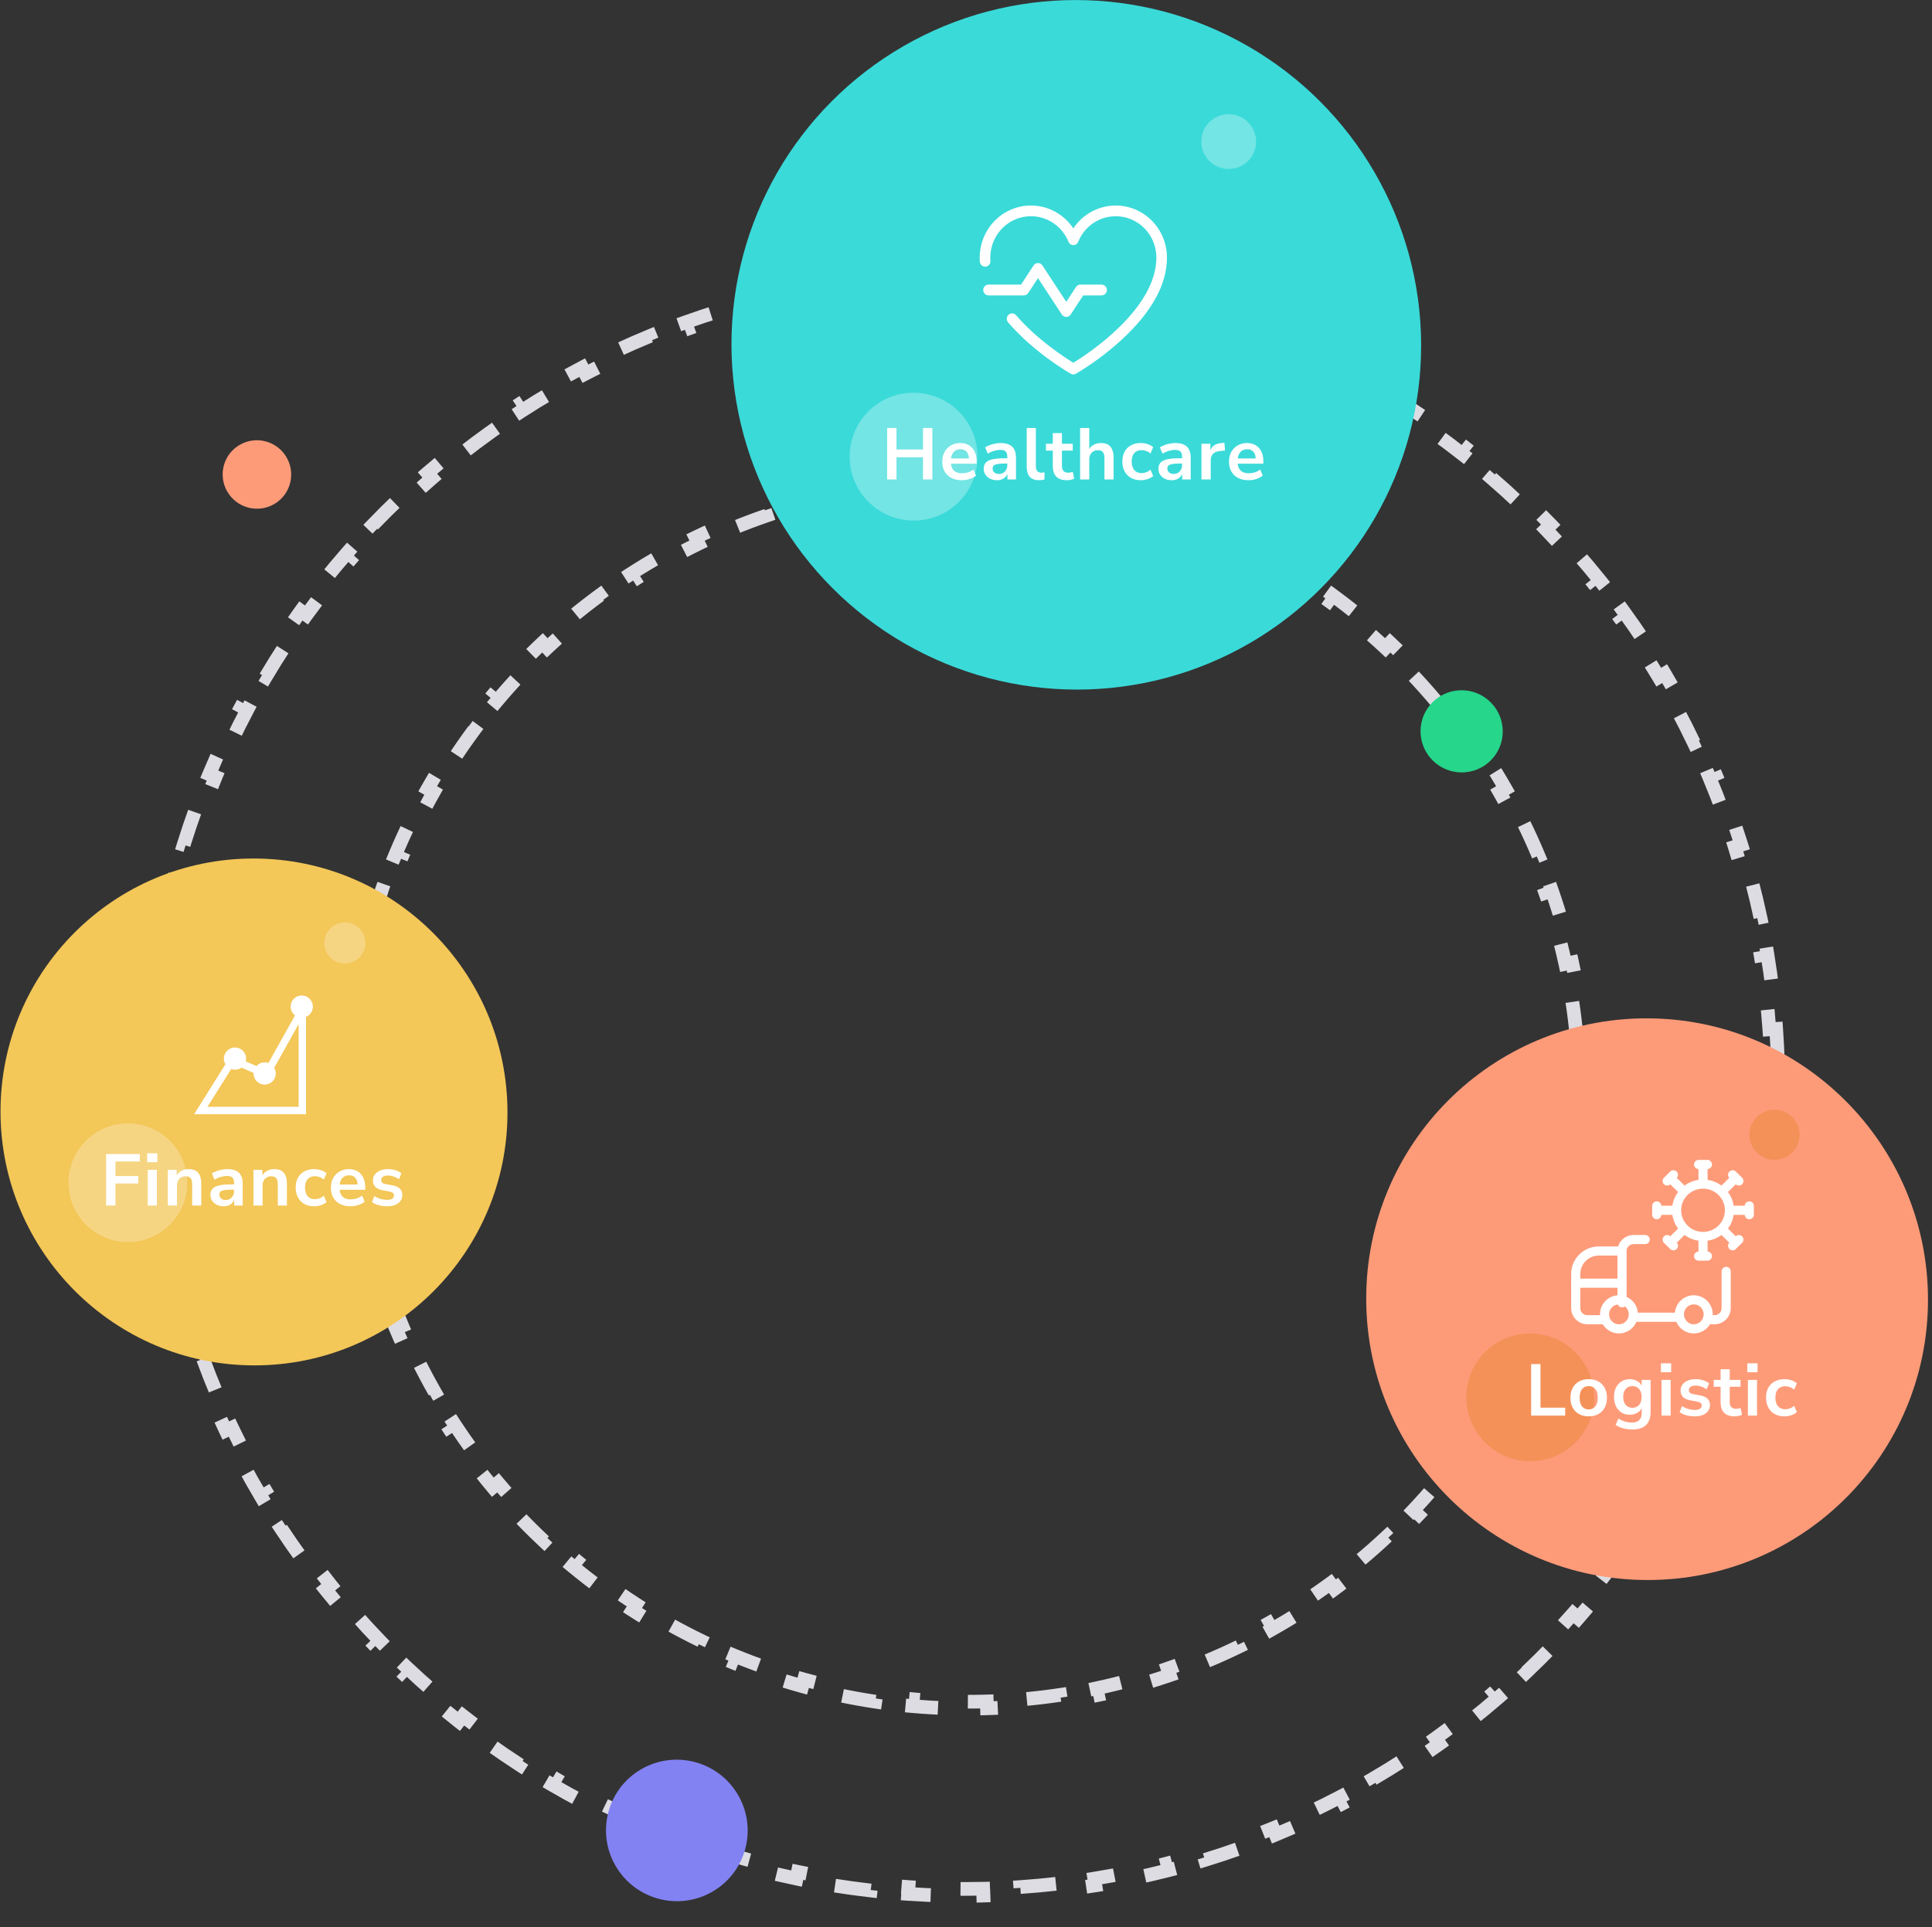 <svg width="423" height="422" viewBox="0 0 423 422" fill="none" xmlns="http://www.w3.org/2000/svg">
<rect x="0" y="0" width="423" height="422" fill="#333333" stroke="none"/>
<path d="M388.882 225.314C389.075 228.035 389.207 230.773 389.275 233.527L387.775 233.561C387.809 234.921 387.827 236.285 387.83 237.652C387.832 239.019 387.819 240.382 387.79 241.742L389.29 241.777C389.232 244.53 389.111 247.268 388.928 249.99L387.431 249.886C387.248 252.61 387.003 255.316 386.697 258.004L388.187 258.176C387.876 260.91 387.502 263.625 387.067 266.319L385.586 266.077C385.152 268.769 384.656 271.44 384.1 274.09L385.568 274.4C385.003 277.09 384.377 279.758 383.692 282.402L382.24 282.023C381.556 284.66 380.812 287.273 380.01 289.861L381.442 290.307C380.629 292.931 379.755 295.529 378.824 298.1L377.414 297.586C376.486 300.146 375.501 302.678 374.458 305.181L375.843 305.76C374.788 308.294 373.676 310.798 372.508 313.271L371.151 312.628C369.989 315.088 368.772 317.516 367.5 319.912L368.825 320.617C367.539 323.04 366.199 325.429 364.805 327.784L363.514 327.018C362.128 329.357 360.69 331.662 359.201 333.93L360.455 334.755C358.951 337.046 357.395 339.301 355.788 341.517L354.573 340.635C352.978 342.835 351.333 344.997 349.64 347.119L350.813 348.056C349.104 350.197 347.346 352.298 345.541 354.358L344.413 353.368C342.622 355.411 340.785 357.412 338.903 359.37L339.985 360.41C338.088 362.385 336.144 364.315 334.157 366.201L333.123 365.112C331.154 366.98 329.141 368.804 327.086 370.582L328.068 371.717C325.998 373.508 323.885 375.252 321.733 376.948L320.803 375.769C318.671 377.448 316.499 379.08 314.288 380.662L315.163 381.882C312.938 383.475 310.674 385.017 308.373 386.509L307.555 385.25C305.279 386.725 302.966 388.15 300.618 389.523L301.377 390.818C299.015 392.199 296.619 393.527 294.189 394.801L293.491 393.472C291.089 394.731 288.654 395.937 286.188 397.088L286.825 398.447C284.347 399.604 281.838 400.705 279.299 401.75L278.726 400.363C276.219 401.394 273.683 402.37 271.119 403.289L271.628 404.701C269.054 405.623 266.454 406.488 263.827 407.294L263.384 405.86C260.794 406.655 258.178 407.392 255.538 408.071L255.914 409.524C253.269 410.203 250.6 410.824 247.909 411.384L247.601 409.916C244.95 410.468 242.278 410.96 239.586 411.393L239.826 412.874C237.132 413.307 234.417 413.679 231.683 413.991L231.511 412.5C228.823 412.806 226.116 413.053 223.392 413.238L223.497 414.734C220.776 414.919 218.038 415.043 215.284 415.105L215.248 413.605C213.888 413.636 212.524 413.652 211.157 413.652C209.789 413.652 208.425 413.636 207.065 413.605L207.034 415.105C204.281 415.043 201.542 414.919 198.82 414.734L198.919 413.238C196.195 413.053 193.487 412.806 190.798 412.5L190.631 413.991C187.896 413.679 185.18 413.307 182.484 412.874L182.719 411.393C180.025 410.96 177.351 410.468 174.699 409.916L174.396 411.384C171.702 410.824 169.031 410.203 166.384 409.524L166.754 408.071C164.112 407.392 161.493 406.655 158.9 405.86L158.463 407.294C155.833 406.488 153.229 405.623 150.652 404.701L151.155 403.289C148.588 402.37 146.049 401.394 143.538 400.363L142.97 401.75C140.427 400.705 137.914 399.604 135.432 398.447L136.063 397.088C133.593 395.937 131.154 394.731 128.747 393.472L128.054 394.801C125.62 393.527 123.218 392.199 120.851 390.818L121.605 389.523C119.253 388.15 116.934 386.725 114.652 385.25L113.839 386.509C111.533 385.017 109.264 383.475 107.032 381.882L107.902 380.662C105.686 379.08 103.508 377.448 101.369 375.769L100.444 376.948C98.285 375.252 96.166 373.508 94.089 371.717L95.067 370.582C93.006 368.804 90.986 366.98 89.009 365.112L87.98 366.201C85.986 364.315 84.035 362.385 82.13 360.41L83.208 359.37C81.319 357.412 79.474 355.411 77.677 353.368L76.551 354.358C74.739 352.298 72.973 350.197 71.257 348.056L72.426 347.119C70.725 344.997 69.072 342.835 67.469 340.635L66.257 341.517C64.642 339.301 63.078 337.046 61.565 334.755L62.816 333.93C61.318 331.662 59.871 329.357 58.478 327.018L57.19 327.784C55.787 325.429 54.437 323.04 53.142 320.617L54.465 319.912C53.184 317.516 51.958 315.088 50.786 312.628L49.432 313.271C48.255 310.798 47.133 308.293 46.069 305.76L47.452 305.181C46.4 302.678 45.405 300.146 44.468 297.586L43.06 298.1C42.119 295.529 41.236 292.931 40.413 290.307L41.844 289.861C41.032 287.273 40.278 284.66 39.584 282.023L38.134 282.402C37.438 279.758 36.803 277.09 36.228 274.4L37.695 274.09C37.129 271.44 36.623 268.769 36.179 266.077L34.699 266.319C34.254 263.625 33.87 260.91 33.548 258.176L35.038 258.004C34.722 255.316 34.466 252.61 34.273 249.886L32.777 249.99C32.584 247.268 32.453 244.53 32.385 241.777L33.884 241.742C33.85 240.382 33.832 239.019 33.83 237.652C33.827 236.285 33.84 234.921 33.869 233.561L32.369 233.527C32.427 230.773 32.548 228.035 32.731 225.314L34.228 225.417C34.411 222.694 34.656 219.988 34.962 217.3L33.472 217.127C33.783 214.394 34.157 211.679 34.592 208.985L36.073 209.226C36.508 206.535 37.004 203.863 37.56 201.214L36.092 200.903C36.656 198.213 37.282 195.545 37.968 192.902L39.42 193.281C40.104 190.644 40.847 188.03 41.65 185.443L40.217 184.996C41.031 182.372 41.904 179.774 42.835 177.204L44.246 177.717C45.173 175.158 46.159 172.626 47.201 170.123L45.816 169.544C46.871 167.01 47.983 164.506 49.151 162.033L50.508 162.676C51.67 160.216 52.888 157.787 54.159 155.392L52.834 154.686C54.12 152.264 55.461 149.874 56.855 147.52L58.146 148.286C59.531 145.946 60.969 143.642 62.458 141.373L61.204 140.549C62.708 138.257 64.265 136.003 65.871 133.787L67.086 134.668C68.681 132.469 70.326 130.307 72.02 128.185L70.847 127.248C72.555 125.106 74.313 123.005 76.118 120.946L77.247 121.936C79.037 119.893 80.874 117.892 82.756 115.934L81.674 114.893C83.572 112.919 85.515 110.988 87.502 109.103L88.536 110.192C90.506 108.323 92.519 106.499 94.573 104.722L93.591 103.587C95.661 101.796 97.774 100.051 99.927 98.356L100.856 99.535C102.988 97.855 105.161 96.224 107.371 94.642L106.496 93.422C108.722 91.829 110.986 90.286 113.286 88.795L114.104 90.054C116.381 88.578 118.694 87.153 121.041 85.781L120.282 84.485C122.644 83.105 125.041 81.777 127.47 80.503L128.169 81.832C130.571 80.572 133.005 79.367 135.471 78.216L134.835 76.856C137.313 75.7 139.822 74.598 142.36 73.554L142.933 74.941C145.44 73.909 147.976 72.933 150.54 72.015L150.032 70.603C152.605 69.68 155.206 68.816 157.833 68.009L158.275 69.444C160.865 68.648 163.481 67.911 166.121 67.233L165.745 65.78C168.39 65.1 171.059 64.48 173.75 63.919L174.059 65.388C176.709 64.836 179.381 64.343 182.074 63.911L181.833 62.43C184.528 61.997 187.242 61.624 189.976 61.313L190.149 62.803C192.837 62.497 195.543 62.251 198.267 62.066L198.163 60.569C200.884 60.385 203.622 60.261 206.375 60.199L206.412 61.698C207.772 61.667 209.135 61.652 210.503 61.652C211.87 61.652 213.234 61.667 214.594 61.698L214.625 60.199C217.379 60.261 220.117 60.385 222.839 60.569L222.74 62.066C225.465 62.251 228.172 62.497 230.861 62.803L231.028 61.313C233.763 61.624 236.479 61.997 239.175 62.43L238.94 63.911C241.635 64.343 244.308 64.836 246.961 65.388L247.264 63.919C249.957 64.48 252.628 65.1 255.276 65.78L254.905 67.233C257.548 67.911 260.166 68.648 262.759 69.444L263.197 68.009C265.826 68.816 268.43 69.68 271.007 70.603L270.504 72.015C273.071 72.933 275.611 73.909 278.121 74.941L278.689 73.554C281.232 74.598 283.745 75.7 286.227 76.856L285.596 78.216C288.066 79.367 290.505 80.572 292.912 81.832L293.605 80.503C296.04 81.777 298.441 83.105 300.808 84.485L300.054 85.781C302.407 87.153 304.725 88.578 307.007 90.054L307.82 88.795C310.126 90.286 312.396 91.829 314.627 93.422L313.757 94.642C315.973 96.224 318.152 97.855 320.29 99.535L321.215 98.356C323.374 100.051 325.493 101.796 327.57 103.587L326.592 104.722C328.653 106.499 330.673 108.323 332.65 110.192L333.679 109.103C335.674 110.988 337.624 112.919 339.529 114.893L338.451 115.934C340.34 117.892 342.185 119.893 343.983 121.936L345.108 120.946C346.92 123.005 348.686 125.106 350.403 127.248L349.233 128.185C350.934 130.307 352.587 132.469 354.19 134.668L355.402 133.787C357.017 136.003 358.582 138.257 360.095 140.549L358.843 141.373C360.341 143.642 361.788 145.947 363.182 148.286L364.47 147.52C365.873 149.874 367.222 152.264 368.517 154.686L367.195 155.392C368.475 157.787 369.702 160.216 370.873 162.676L372.227 162.033C373.404 164.506 374.526 167.01 375.59 169.544L374.208 170.123C375.259 172.626 376.254 175.158 377.191 177.717L378.599 177.204C379.54 179.774 380.423 182.372 381.247 184.996L379.816 185.443C380.628 188.031 381.381 190.644 382.075 193.281L383.525 192.902C384.221 195.545 384.857 198.213 385.431 200.903L383.964 201.214C384.53 203.863 385.036 206.535 385.481 209.226L386.96 208.985C387.405 211.679 387.789 214.394 388.111 217.127L386.621 217.3C386.938 219.988 387.193 222.694 387.386 225.417L388.882 225.314Z" stroke="#DCDCE2" stroke-width="3" stroke-dasharray="8 8"/>
<path d="M346.678 226.904C346.926 229.599 347.095 232.318 347.182 235.057L345.683 235.102C345.725 236.447 345.748 237.797 345.751 239.152C345.753 240.507 345.736 241.857 345.698 243.202L347.197 243.247C347.12 245.986 346.962 248.704 346.723 251.4L345.229 251.265C344.991 253.961 344.672 256.634 344.275 259.282L345.758 259.507C345.353 262.214 344.866 264.895 344.301 267.547L342.834 267.232C342.271 269.877 341.628 272.492 340.91 275.077L342.356 275.481C341.624 278.113 340.814 280.713 339.929 283.278L338.511 282.786C337.631 285.337 336.675 287.854 335.646 290.332L337.031 290.91C335.985 293.43 334.864 295.911 333.672 298.351L332.324 297.691C331.14 300.114 329.884 302.496 328.56 304.834L329.865 305.575C328.522 307.947 327.108 310.274 325.627 312.553L324.369 311.734C322.901 313.994 321.367 316.206 319.769 318.368L320.975 319.261C319.356 321.451 317.673 323.59 315.927 325.676L314.776 324.712C313.048 326.776 311.258 328.788 309.41 330.744L310.501 331.775C308.632 333.753 306.703 335.674 304.718 337.537L303.691 336.442C301.728 338.282 299.71 340.065 297.639 341.786L298.599 342.94C296.507 344.678 294.362 346.355 292.166 347.966L291.277 346.756C289.11 348.347 286.893 349.874 284.628 351.335L285.443 352.596C283.159 354.069 280.828 355.475 278.452 356.812L277.715 355.505C275.373 356.822 272.987 358.072 270.56 359.25L271.218 360.6C268.775 361.786 266.291 362.9 263.769 363.941L263.194 362.555C260.714 363.579 258.195 364.53 255.642 365.407L256.131 366.826C253.565 367.707 250.964 368.513 248.331 369.242L247.928 367.796C245.343 368.512 242.727 369.152 240.081 369.714L240.395 371.182C237.744 371.745 235.063 372.232 232.356 372.638L232.13 371.155C229.483 371.552 226.809 371.873 224.113 372.113L224.249 373.608C221.554 373.848 218.835 374.01 216.096 374.091L216.049 372.592C214.704 372.632 213.354 372.652 211.999 372.652C210.644 372.652 209.293 372.632 207.948 372.592L207.906 374.091C205.167 374.01 202.448 373.848 199.752 373.608L199.882 372.113C197.185 371.873 194.511 371.552 191.862 371.155L191.642 372.638C188.933 372.232 186.25 371.745 183.597 371.182L183.906 369.714C181.258 369.152 178.639 368.512 176.051 367.796L175.654 369.242C173.018 368.513 170.414 367.707 167.844 366.826L168.329 365.407C165.772 364.53 163.25 363.579 160.766 362.555L160.196 363.941C157.67 362.9 155.182 361.786 152.735 360.6L153.387 359.25C150.956 358.072 148.566 356.822 146.219 355.505L145.486 356.812C143.105 355.475 140.769 354.069 138.48 352.596L139.29 351.335C137.02 349.874 134.797 348.347 132.624 346.756L131.739 347.966C129.537 346.355 127.386 344.678 125.288 342.94L126.244 341.786C124.166 340.065 122.141 338.282 120.172 336.442L119.149 337.537C117.157 335.674 115.221 333.753 113.345 331.775L114.432 330.744C112.576 328.788 110.779 326.776 109.044 324.712L107.896 325.676C106.142 323.59 104.451 321.451 102.824 319.261L104.027 318.368C102.421 316.206 100.878 313.994 99.402 311.734L98.147 312.553C96.658 310.274 95.236 307.947 93.883 305.575L95.186 304.834C93.853 302.496 92.588 300.114 91.395 297.691L90.049 298.351C88.848 295.911 87.718 293.43 86.663 290.91L88.046 290.332C87.008 287.854 86.042 285.337 85.152 282.786L83.736 283.278C82.841 280.713 82.022 278.113 81.281 275.481L82.725 275.077C81.997 272.492 81.345 269.877 80.772 267.232L79.306 267.547C78.731 264.895 78.235 262.214 77.819 259.507L79.301 259.282C78.894 256.634 78.566 253.961 78.317 251.265L76.824 251.4C76.575 248.704 76.406 245.986 76.32 243.247L77.819 243.202C77.776 241.857 77.753 240.507 77.751 239.152C77.748 237.797 77.766 236.447 77.804 235.102L76.304 235.057C76.381 232.318 76.54 229.599 76.778 226.904L78.272 227.039C78.511 224.342 78.829 221.669 79.227 219.022L77.743 218.797C78.149 216.09 78.636 213.409 79.201 210.757L80.668 211.072C81.231 208.427 81.873 205.811 82.591 203.227L81.146 202.823C81.877 200.191 82.687 197.591 83.572 195.026L84.99 195.518C85.871 192.966 86.827 190.45 87.856 187.971L86.47 187.394C87.516 184.874 88.637 182.393 89.83 179.952L91.178 180.613C92.362 178.19 93.617 175.808 94.942 173.47L93.636 172.728C94.98 170.357 96.393 168.03 97.874 165.751L99.132 166.569C100.6 164.31 102.134 162.098 103.733 159.936L102.526 159.043C104.145 156.853 105.829 154.714 107.575 152.628L108.726 153.592C110.454 151.528 112.243 149.516 114.092 147.56L113.001 146.529C114.87 144.551 116.798 142.63 118.784 140.767L119.811 141.862C121.773 140.021 123.791 138.239 125.862 136.518L124.903 135.363C126.994 133.625 129.139 131.949 131.335 130.337L132.224 131.547C134.391 129.957 136.609 128.43 138.873 126.969L138.058 125.708C140.342 124.235 142.673 122.828 145.049 121.491L145.787 122.799C148.128 121.481 150.514 120.232 152.941 119.054L152.284 117.704C154.726 116.518 157.21 115.403 159.733 114.362L160.307 115.749C162.788 114.725 165.306 113.774 167.86 112.897L167.37 111.478C169.936 110.597 172.537 109.791 175.171 109.062L175.573 110.507C178.158 109.792 180.775 109.152 183.421 108.589L183.106 107.122C185.758 106.558 188.439 106.072 191.146 105.666L191.371 107.149C194.019 106.751 196.692 106.431 199.389 106.19L199.252 104.696C201.948 104.456 204.666 104.294 207.405 104.213L207.452 105.712C208.797 105.672 210.148 105.652 211.503 105.652C212.858 105.652 214.208 105.672 215.554 105.712L215.595 104.213C218.334 104.294 221.053 104.456 223.75 104.696L223.619 106.19C226.316 106.431 228.991 106.751 231.64 107.149L231.86 105.666C234.568 106.072 237.251 106.558 239.905 107.122L239.596 108.589C242.244 109.152 244.863 109.792 247.45 110.507L247.848 109.062C250.484 109.791 253.088 110.597 255.657 111.478L255.173 112.897C257.73 113.774 260.251 114.725 262.736 115.749L263.305 114.362C265.831 115.403 268.319 116.518 270.767 117.704L270.114 119.054C272.546 120.232 274.936 121.481 277.283 122.799L278.015 121.491C280.396 122.828 282.733 124.235 285.022 125.708L284.212 126.969C286.482 128.43 288.704 129.957 290.878 131.547L291.762 130.337C293.964 131.949 296.115 133.625 298.213 135.363L297.258 136.518C299.335 138.239 301.36 140.021 303.329 141.862L304.352 140.767C306.345 142.63 308.28 144.551 310.157 146.529L309.069 147.56C310.925 149.516 312.722 151.528 314.458 153.592L315.605 152.628C317.359 154.714 319.051 156.853 320.678 159.043L319.474 159.936C321.081 162.098 322.623 164.31 324.099 166.569L325.355 165.751C326.844 168.03 328.266 170.357 329.618 172.728L328.316 173.47C329.649 175.808 330.913 178.19 332.106 180.613L333.452 179.952C334.653 182.393 335.783 184.874 336.839 187.394L335.455 187.971C336.494 190.45 337.459 192.966 338.349 195.518L339.765 195.026C340.66 197.591 341.479 200.191 342.221 202.823L340.777 203.227C341.505 205.811 342.156 208.427 342.73 211.072L344.196 210.757C344.77 213.409 345.267 216.09 345.683 218.797L344.2 219.022C344.607 221.669 344.936 224.342 345.184 227.039L346.678 226.904Z" stroke="#DCDCE2" stroke-width="3" stroke-dasharray="8 8"/>
<circle cx="9" cy="9" r="9" transform="matrix(1 0 0.002 1 311 151.152)" fill="#25D68B"/>
<circle cx="7.5" cy="7.5" r="7.5" transform="matrix(0.866 -0.499 0.501 0.866 46 101.152)" fill="#FD9B79"/>
<circle cx="15.5" cy="15.5" r="15.5" transform="matrix(0.866 -0.499 0.501 0.866 127 395.152)" fill="#8382F3"/>
<circle cx="75.5" cy="75.5" r="75.5" transform="matrix(1 0 0.002 1 160 0.01)" fill="#3ADAD9"/>
<circle cx="14" cy="14" r="14" transform="matrix(1 0 0.002 1 186 86)" fill="#73E5E4"/>
<circle cx="6" cy="6" r="6" transform="matrix(1 0 0.002 1 263 25)" fill="#73E5E4"/>
<path d="M224.17 64.686H216.434C216.126 64.686 215.831 64.561 215.613 64.34C215.396 64.118 215.274 63.818 215.274 63.505C215.274 63.192 215.396 62.892 215.613 62.67C215.831 62.449 216.126 62.324 216.434 62.324H223.551L226.297 58.133C226.403 57.971 226.547 57.837 226.715 57.745C226.884 57.653 227.073 57.605 227.264 57.605C227.456 57.605 227.644 57.653 227.813 57.745C227.982 57.837 228.125 57.971 228.231 58.133L233.453 66.102L235.58 62.855C235.686 62.693 235.829 62.559 235.998 62.466C236.167 62.373 236.355 62.325 236.547 62.324H241.189C241.496 62.324 241.792 62.449 242.009 62.67C242.227 62.892 242.349 63.192 242.349 63.505C242.349 63.818 242.227 64.118 242.009 64.34C241.792 64.561 241.496 64.686 241.189 64.686H237.166L234.42 68.877C234.314 69.039 234.17 69.172 234.002 69.264C233.833 69.356 233.644 69.405 233.453 69.405C233.261 69.405 233.073 69.356 232.904 69.264C232.735 69.172 232.592 69.039 232.486 68.877L227.264 60.907L225.137 64.154C225.031 64.317 224.888 64.451 224.719 64.544C224.55 64.636 224.362 64.685 224.17 64.686ZM244.283 45.008C242.452 45.007 240.649 45.462 239.031 46.334C237.413 47.205 236.029 48.466 235 50.006C233.653 47.985 231.703 46.457 229.439 45.647C227.174 44.836 224.714 44.786 222.42 45.504C220.125 46.222 218.118 47.67 216.692 49.635C215.267 51.6 214.498 53.979 214.5 56.421C214.5 56.697 214.5 56.992 214.519 57.267C214.539 57.582 214.68 57.877 214.912 58.086C215.144 58.296 215.447 58.405 215.757 58.389C215.909 58.381 216.057 58.343 216.194 58.276C216.331 58.21 216.454 58.116 216.555 58.001C216.655 57.885 216.733 57.75 216.782 57.604C216.831 57.458 216.851 57.303 216.84 57.149C216.821 56.893 216.821 56.657 216.821 56.421C216.816 54.325 217.527 52.293 218.831 50.67C220.135 49.048 221.952 47.937 223.972 47.526C225.992 47.115 228.09 47.429 229.907 48.417C231.724 49.404 233.148 51.002 233.936 52.938C234.02 53.156 234.166 53.344 234.356 53.476C234.545 53.608 234.77 53.679 235 53.679C235.23 53.679 235.455 53.608 235.644 53.476C235.834 53.344 235.98 53.156 236.064 52.938C236.852 51.002 238.276 49.404 240.093 48.417C241.91 47.429 244.008 47.115 246.028 47.526C248.048 47.937 249.865 49.048 251.169 50.67C252.473 52.293 253.184 54.325 253.179 56.421C253.179 67.696 238.133 77.535 235 79.443C233.143 78.302 227.071 74.386 222.468 69.034C222.368 68.916 222.246 68.819 222.109 68.749C221.972 68.679 221.823 68.638 221.67 68.627C221.517 68.616 221.364 68.636 221.219 68.685C221.073 68.735 220.939 68.813 220.824 68.916C220.594 69.124 220.453 69.416 220.431 69.728C220.41 70.041 220.509 70.35 220.708 70.589C226.471 77.279 234.11 81.667 234.439 81.844C234.609 81.946 234.803 82 235 82C235.197 82 235.391 81.946 235.561 81.844C239.087 79.746 242.398 77.294 245.443 74.524C252.116 68.404 255.5 62.324 255.5 56.421C255.5 53.394 254.318 50.491 252.215 48.351C250.111 46.211 247.258 45.008 244.283 45.008Z" fill="white"/>
<path d="M194.232 105V93.72H196.28V98.424H202.088V93.72H204.136V105H202.088V100.136H196.28V105H194.232ZM210.591 105.16C209.706 105.16 208.943 104.995 208.303 104.664C207.663 104.333 207.167 103.864 206.815 103.256C206.474 102.648 206.303 101.928 206.303 101.096C206.303 100.285 206.468 99.576 206.799 98.968C207.14 98.36 207.604 97.885 208.191 97.544C208.788 97.192 209.466 97.016 210.223 97.016C210.97 97.016 211.61 97.176 212.143 97.496C212.676 97.816 213.087 98.269 213.375 98.856C213.674 99.443 213.823 100.141 213.823 100.952V101.544H207.919V100.392H212.415L212.159 100.632C212.159 99.907 211.999 99.352 211.679 98.968C211.359 98.573 210.9 98.376 210.303 98.376C209.855 98.376 209.471 98.483 209.151 98.696C208.842 98.899 208.602 99.192 208.431 99.576C208.271 99.949 208.191 100.397 208.191 100.92V101.032C208.191 101.619 208.282 102.104 208.463 102.488C208.644 102.872 208.916 103.16 209.279 103.352C209.642 103.544 210.09 103.64 210.623 103.64C211.06 103.64 211.498 103.576 211.935 103.448C212.372 103.309 212.772 103.096 213.135 102.808L213.695 104.152C213.322 104.461 212.852 104.707 212.287 104.888C211.722 105.069 211.156 105.16 210.591 105.16ZM218.303 105.16C217.738 105.16 217.231 105.053 216.783 104.84C216.346 104.616 215.999 104.317 215.743 103.944C215.498 103.571 215.375 103.149 215.375 102.68C215.375 102.104 215.524 101.651 215.823 101.32C216.122 100.979 216.607 100.733 217.279 100.584C217.951 100.435 218.852 100.36 219.983 100.36H220.783V101.512H219.999C219.498 101.512 219.076 101.533 218.735 101.576C218.394 101.608 218.116 101.667 217.903 101.752C217.7 101.827 217.551 101.933 217.455 102.072C217.37 102.211 217.327 102.381 217.327 102.584C217.327 102.936 217.45 103.224 217.695 103.448C217.94 103.672 218.282 103.784 218.719 103.784C219.071 103.784 219.38 103.704 219.647 103.544C219.924 103.373 220.143 103.144 220.303 102.856C220.463 102.568 220.543 102.237 220.543 101.864V100.024C220.543 99.491 220.426 99.107 220.191 98.872C219.956 98.637 219.562 98.52 219.007 98.52C218.57 98.52 218.122 98.589 217.663 98.728C217.204 98.856 216.74 99.059 216.271 99.336L215.695 97.976C215.972 97.784 216.298 97.619 216.671 97.48C217.055 97.331 217.455 97.219 217.871 97.144C218.298 97.059 218.698 97.016 219.071 97.016C219.839 97.016 220.468 97.133 220.959 97.368C221.46 97.603 221.834 97.96 222.079 98.44C222.324 98.909 222.447 99.517 222.447 100.264V105H220.575V103.336H220.703C220.628 103.709 220.479 104.035 220.255 104.312C220.042 104.579 219.77 104.787 219.439 104.936C219.108 105.085 218.73 105.16 218.303 105.16ZM227.517 105.16C226.589 105.16 225.901 104.909 225.453 104.408C225.016 103.896 224.797 103.149 224.797 102.168V93.72H226.797V102.072C226.797 102.381 226.84 102.648 226.925 102.872C227.021 103.085 227.16 103.245 227.341 103.352C227.522 103.459 227.746 103.512 228.013 103.512C228.13 103.512 228.248 103.507 228.365 103.496C228.482 103.485 228.594 103.464 228.701 103.432L228.669 105.016C228.477 105.059 228.285 105.091 228.093 105.112C227.912 105.144 227.72 105.16 227.517 105.16ZM233.607 105.16C232.562 105.16 231.783 104.899 231.271 104.376C230.759 103.853 230.503 103.091 230.503 102.088V98.68H228.999V97.176H230.503V94.84H232.503V97.176H234.871V98.68H232.503V101.976C232.503 102.488 232.615 102.872 232.839 103.128C233.063 103.384 233.426 103.512 233.927 103.512C234.076 103.512 234.231 103.496 234.391 103.464C234.551 103.421 234.716 103.379 234.887 103.336L235.191 104.808C234.999 104.915 234.754 105 234.455 105.064C234.167 105.128 233.884 105.16 233.607 105.16ZM236.484 105V93.72H238.484V98.744H238.26C238.494 98.179 238.857 97.752 239.348 97.464C239.849 97.165 240.414 97.016 241.044 97.016C241.673 97.016 242.19 97.133 242.596 97.368C243.001 97.603 243.305 97.96 243.508 98.44C243.71 98.909 243.812 99.507 243.812 100.232V105H241.812V100.328C241.812 99.923 241.758 99.592 241.652 99.336C241.556 99.08 241.401 98.893 241.188 98.776C240.985 98.648 240.724 98.584 240.404 98.584C240.02 98.584 239.684 98.669 239.396 98.84C239.108 99 238.884 99.235 238.724 99.544C238.564 99.843 238.484 100.195 238.484 100.6V105H236.484ZM249.779 105.16C248.958 105.16 248.243 104.995 247.635 104.664C247.027 104.323 246.558 103.843 246.227 103.224C245.896 102.605 245.731 101.88 245.731 101.048C245.731 100.216 245.896 99.501 246.227 98.904C246.558 98.296 247.027 97.832 247.635 97.512C248.243 97.181 248.958 97.016 249.779 97.016C250.28 97.016 250.776 97.096 251.267 97.256C251.758 97.416 252.163 97.64 252.483 97.928L251.891 99.32C251.614 99.075 251.299 98.888 250.947 98.76C250.606 98.632 250.275 98.568 249.955 98.568C249.262 98.568 248.723 98.787 248.339 99.224C247.966 99.651 247.779 100.264 247.779 101.064C247.779 101.853 247.966 102.477 248.339 102.936C248.723 103.384 249.262 103.608 249.955 103.608C250.264 103.608 250.595 103.544 250.947 103.416C251.299 103.288 251.614 103.096 251.891 102.84L252.483 104.248C252.163 104.525 251.752 104.749 251.251 104.92C250.76 105.08 250.27 105.16 249.779 105.16ZM256.559 105.16C255.994 105.16 255.487 105.053 255.039 104.84C254.602 104.616 254.255 104.317 253.999 103.944C253.754 103.571 253.631 103.149 253.631 102.68C253.631 102.104 253.78 101.651 254.079 101.32C254.378 100.979 254.863 100.733 255.535 100.584C256.207 100.435 257.108 100.36 258.239 100.36H259.039V101.512H258.255C257.754 101.512 257.332 101.533 256.991 101.576C256.65 101.608 256.372 101.667 256.159 101.752C255.956 101.827 255.807 101.933 255.711 102.072C255.626 102.211 255.583 102.381 255.583 102.584C255.583 102.936 255.706 103.224 255.951 103.448C256.196 103.672 256.538 103.784 256.975 103.784C257.327 103.784 257.636 103.704 257.903 103.544C258.18 103.373 258.399 103.144 258.559 102.856C258.719 102.568 258.799 102.237 258.799 101.864V100.024C258.799 99.491 258.682 99.107 258.447 98.872C258.212 98.637 257.818 98.52 257.263 98.52C256.826 98.52 256.378 98.589 255.919 98.728C255.46 98.856 254.996 99.059 254.527 99.336L253.951 97.976C254.228 97.784 254.554 97.619 254.927 97.48C255.311 97.331 255.711 97.219 256.127 97.144C256.554 97.059 256.954 97.016 257.327 97.016C258.095 97.016 258.724 97.133 259.215 97.368C259.716 97.603 260.09 97.96 260.335 98.44C260.58 98.909 260.703 99.517 260.703 100.264V105H258.831V103.336H258.959C258.884 103.709 258.735 104.035 258.511 104.312C258.298 104.579 258.026 104.787 257.695 104.936C257.364 105.085 256.986 105.16 256.559 105.16ZM263.053 105V97.176H265.005V99.064H264.845C264.994 98.424 265.288 97.939 265.725 97.608C266.162 97.267 266.744 97.069 267.469 97.016L268.077 96.968L268.205 98.664L267.053 98.776C266.402 98.84 265.912 99.043 265.581 99.384C265.25 99.715 265.085 100.184 265.085 100.792V105H263.053ZM273.37 105.16C272.484 105.16 271.722 104.995 271.082 104.664C270.442 104.333 269.946 103.864 269.594 103.256C269.252 102.648 269.082 101.928 269.082 101.096C269.082 100.285 269.247 99.576 269.578 98.968C269.919 98.36 270.383 97.885 270.97 97.544C271.567 97.192 272.244 97.016 273.002 97.016C273.748 97.016 274.388 97.176 274.922 97.496C275.455 97.816 275.866 98.269 276.154 98.856C276.452 99.443 276.602 100.141 276.602 100.952V101.544H270.698V100.392H275.194L274.938 100.632C274.938 99.907 274.778 99.352 274.458 98.968C274.138 98.573 273.679 98.376 273.082 98.376C272.634 98.376 272.25 98.483 271.93 98.696C271.62 98.899 271.38 99.192 271.21 99.576C271.05 99.949 270.97 100.397 270.97 100.92V101.032C270.97 101.619 271.06 102.104 271.242 102.488C271.423 102.872 271.695 103.16 272.058 103.352C272.42 103.544 272.868 103.64 273.402 103.64C273.839 103.64 274.276 103.576 274.714 103.448C275.151 103.309 275.551 103.096 275.914 102.808L276.474 104.152C276.1 104.461 275.631 104.707 275.066 104.888C274.5 105.069 273.935 105.16 273.37 105.16Z" fill="white"/>
<circle cx="61.5" cy="61.5" r="61.5" transform="matrix(1 0 0.002 1 299 223)" fill="#FD9B79"/>
<circle cx="5.5" cy="5.5" r="5.5" transform="matrix(1 0 0.002 1 383 243)" fill="#F49159"/>
<circle cx="14" cy="14" r="14" transform="matrix(1 0 0.002 1 321 292)" fill="#F49159"/>
<path d="M372.867 270.769C374.403 270.769 375.876 270.165 376.962 269.089M372.867 270.769C371.331 270.769 369.858 270.165 368.772 269.089M372.867 270.769V275.069M376.962 269.089C378.048 268.014 378.658 266.555 378.658 265.034M376.962 269.089L380.033 272.13M378.658 265.034C378.658 263.513 378.048 262.055 376.962 260.979M378.658 265.034H383M376.962 260.979C375.876 259.904 374.403 259.3 372.867 259.3C371.331 259.3 369.858 259.904 368.772 260.979M376.962 260.979L380.033 257.94M368.772 260.979C367.686 262.055 367.075 263.513 367.075 265.034M368.772 260.979L365.701 257.94M367.075 265.034C367.075 266.555 367.686 268.014 368.772 269.089M367.075 265.034H362.733M368.772 269.089L365.701 272.13M371.902 255H373.831M372.867 255V259.301M379.35 257.264L380.715 258.616M383 264.079V265.991M380.715 271.455L379.35 272.806M373.831 275.069H371.902M366.383 272.806L365.018 271.455M362.733 265.991V264.079M365.018 258.616L366.383 257.264M360.2 271.44H357.667C356.995 271.44 356.35 271.704 355.875 272.174C355.4 272.645 355.133 273.283 355.133 273.948M355.133 273.948V285.296M355.133 273.948H350.067C348.723 273.948 347.434 274.477 346.484 275.418C345.534 276.359 345 277.635 345 278.966V286.491C345 287.157 345.267 287.795 345.742 288.265C346.217 288.736 346.861 289 347.533 289H351.396M374.069 289H375.4C376.072 289 376.716 288.736 377.191 288.265C377.666 287.795 377.933 287.157 377.933 286.491V278.414" stroke="white" stroke-width="2" stroke-linecap="round" stroke-linejoin="round"/>
<path d="M357.545 288.457H367.76M345 281H355.087M354.457 291C355.293 291 356.094 290.665 356.685 290.069C357.277 289.473 357.609 288.664 357.609 287.821C357.609 286.979 357.277 286.17 356.685 285.574C356.094 284.978 355.293 284.643 354.457 284.643C353.621 284.643 352.819 284.978 352.228 285.574C351.636 286.17 351.304 286.979 351.304 287.821C351.304 288.664 351.636 289.473 352.228 290.069C352.819 290.665 353.621 291 354.457 291ZM370.848 291C371.684 291 372.486 290.665 373.077 290.069C373.668 289.473 374 288.664 374 287.821C374 286.979 373.668 286.17 373.077 285.574C372.486 284.978 371.684 284.643 370.848 284.643C370.012 284.643 369.21 284.978 368.619 285.574C368.028 286.17 367.696 286.979 367.696 287.821C367.696 288.664 368.028 289.473 368.619 290.069C369.21 290.665 370.012 291 370.848 291Z" stroke="white" stroke-width="2" stroke-linecap="round" stroke-linejoin="round"/>
<path d="M335.232 310V298.72H337.28V308.256H342.688V310H335.232ZM347.834 310.16C347.024 310.16 346.32 309.995 345.722 309.664C345.125 309.333 344.661 308.864 344.33 308.256C344 307.637 343.834 306.912 343.834 306.08C343.834 305.248 344 304.528 344.33 303.92C344.661 303.312 345.125 302.843 345.722 302.512C346.32 302.181 347.024 302.016 347.834 302.016C348.645 302.016 349.349 302.181 349.946 302.512C350.544 302.843 351.008 303.312 351.338 303.92C351.669 304.528 351.834 305.248 351.834 306.08C351.834 306.912 351.669 307.637 351.338 308.256C351.008 308.864 350.544 309.333 349.946 309.664C349.349 309.995 348.645 310.16 347.834 310.16ZM347.834 308.64C348.432 308.64 348.912 308.427 349.274 308C349.637 307.563 349.818 306.923 349.818 306.08C349.818 305.227 349.637 304.592 349.274 304.176C348.912 303.749 348.432 303.536 347.834 303.536C347.237 303.536 346.757 303.749 346.394 304.176C346.032 304.592 345.85 305.227 345.85 306.08C345.85 306.923 346.032 307.563 346.394 308C346.757 308.427 347.237 308.64 347.834 308.64ZM357.453 313.04C356.728 313.04 356.045 312.955 355.405 312.784C354.776 312.624 354.221 312.373 353.741 312.032L354.317 310.64C354.616 310.832 354.93 310.992 355.261 311.12C355.592 311.259 355.928 311.36 356.269 311.424C356.61 311.488 356.952 311.52 357.293 311.52C358.008 311.52 358.541 311.344 358.893 310.992C359.256 310.651 359.437 310.139 359.437 309.456V308.016H359.581C359.421 308.56 359.085 308.997 358.573 309.328C358.072 309.648 357.501 309.808 356.861 309.808C356.157 309.808 355.544 309.648 355.021 309.328C354.498 308.997 354.093 308.539 353.805 307.952C353.517 307.365 353.373 306.683 353.373 305.904C353.373 305.125 353.517 304.448 353.805 303.872C354.093 303.285 354.498 302.832 355.021 302.512C355.544 302.181 356.157 302.016 356.861 302.016C357.522 302.016 358.098 302.181 358.589 302.512C359.09 302.832 359.416 303.259 359.565 303.792H359.437V302.176H361.389V309.216C361.389 310.059 361.24 310.763 360.941 311.328C360.642 311.904 360.2 312.331 359.613 312.608C359.026 312.896 358.306 313.04 357.453 313.04ZM357.405 308.288C358.024 308.288 358.514 308.075 358.877 307.648C359.24 307.221 359.421 306.64 359.421 305.904C359.421 305.168 359.24 304.592 358.877 304.176C358.514 303.749 358.024 303.536 357.405 303.536C356.786 303.536 356.296 303.749 355.933 304.176C355.57 304.592 355.389 305.168 355.389 305.904C355.389 306.64 355.57 307.221 355.933 307.648C356.296 308.075 356.786 308.288 357.405 308.288ZM363.653 300.496V298.544H365.893V300.496H363.653ZM363.781 310V302.176H365.781V310H363.781ZM371.043 310.16C370.606 310.16 370.179 310.123 369.763 310.048C369.358 309.973 368.985 309.872 368.643 309.744C368.302 309.605 368.003 309.435 367.747 309.232L368.259 307.92C368.526 308.091 368.814 308.24 369.123 308.368C369.433 308.496 369.753 308.592 370.083 308.656C370.414 308.72 370.739 308.752 371.059 308.752C371.571 308.752 371.95 308.667 372.195 308.496C372.451 308.315 372.579 308.08 372.579 307.792C372.579 307.547 372.494 307.36 372.323 307.232C372.163 307.093 371.918 306.992 371.587 306.928L369.987 306.624C369.326 306.496 368.819 306.256 368.467 305.904C368.126 305.541 367.955 305.077 367.955 304.512C367.955 304 368.094 303.557 368.371 303.184C368.659 302.811 369.054 302.523 369.555 302.32C370.057 302.117 370.633 302.016 371.283 302.016C371.657 302.016 372.019 302.053 372.371 302.128C372.723 302.192 373.054 302.293 373.363 302.432C373.683 302.56 373.961 302.731 374.195 302.944L373.651 304.256C373.449 304.085 373.214 303.941 372.947 303.824C372.681 303.696 372.403 303.6 372.115 303.536C371.838 303.461 371.566 303.424 371.299 303.424C370.777 303.424 370.387 303.515 370.131 303.696C369.886 303.877 369.763 304.117 369.763 304.416C369.763 304.64 369.838 304.827 369.987 304.976C370.137 305.125 370.366 305.227 370.675 305.28L372.275 305.584C372.969 305.712 373.491 305.947 373.843 306.288C374.206 306.629 374.387 307.088 374.387 307.664C374.387 308.187 374.249 308.635 373.971 309.008C373.694 309.381 373.305 309.669 372.803 309.872C372.302 310.064 371.715 310.16 371.043 310.16ZM379.818 310.16C378.772 310.16 377.994 309.899 377.482 309.376C376.97 308.853 376.714 308.091 376.714 307.088V303.68H375.21V302.176H376.714V299.84H378.714V302.176H381.082V303.68H378.714V306.976C378.714 307.488 378.826 307.872 379.05 308.128C379.274 308.384 379.636 308.512 380.138 308.512C380.287 308.512 380.442 308.496 380.602 308.464C380.762 308.421 380.927 308.379 381.098 308.336L381.402 309.808C381.21 309.915 380.964 310 380.666 310.064C380.378 310.128 380.095 310.16 379.818 310.16ZM382.566 300.496V298.544H384.806V300.496H382.566ZM382.694 310V302.176H384.694V310H382.694ZM390.709 310.16C389.887 310.16 389.173 309.995 388.565 309.664C387.957 309.323 387.487 308.843 387.157 308.224C386.826 307.605 386.661 306.88 386.661 306.048C386.661 305.216 386.826 304.501 387.157 303.904C387.487 303.296 387.957 302.832 388.565 302.512C389.173 302.181 389.887 302.016 390.709 302.016C391.21 302.016 391.706 302.096 392.197 302.256C392.687 302.416 393.093 302.64 393.413 302.928L392.821 304.32C392.543 304.075 392.229 303.888 391.877 303.76C391.535 303.632 391.205 303.568 390.885 303.568C390.191 303.568 389.653 303.787 389.269 304.224C388.895 304.651 388.709 305.264 388.709 306.064C388.709 306.853 388.895 307.477 389.269 307.936C389.653 308.384 390.191 308.608 390.885 308.608C391.194 308.608 391.525 308.544 391.877 308.416C392.229 308.288 392.543 308.096 392.821 307.84L393.413 309.248C393.093 309.525 392.682 309.749 392.181 309.92C391.69 310.08 391.199 310.16 390.709 310.16Z" fill="white"/>
<circle cx="55.5" cy="55.5" r="55.5" transform="matrix(1 0 0.002 1 0 188)" fill="#F3C758"/>
<circle cx="13" cy="13" r="13" transform="matrix(1 0 0 1 15 246)" fill="#F6D582"/>
<circle cx="4.5" cy="4.5" r="4.5" transform="matrix(1 0 0 1 71 202)" fill="#F6D582"/>
<path d="M68.5 220.439C68.5 221.447 67.883 222.325 67.006 222.683V244H42.5L49.353 233.057C49.133 232.682 49.015 232.256 49.012 231.821C49.012 230.472 50.1 229.382 51.448 229.382C52.796 229.382 53.884 230.472 53.884 231.821C53.884 232.033 53.852 232.228 53.803 232.423L56.142 233.447C56.58 232.959 57.23 232.634 57.944 232.634C58.236 232.634 58.513 232.699 58.772 232.78L64.586 222.358C64.002 221.919 63.628 221.22 63.628 220.439C63.628 219.089 64.716 218 66.064 218C66.373 218 66.649 218.065 66.925 218.163L67.006 218.016V218.195C67.883 218.553 68.5 219.431 68.5 220.439ZM65.382 242.374V224.26L60.039 233.837C60.25 234.211 60.38 234.618 60.38 235.073C60.38 236.423 59.292 237.512 57.944 237.512C56.596 237.512 55.508 236.423 55.508 235.073L55.524 234.959L52.877 233.789C52.471 234.081 51.984 234.26 51.448 234.26C51.156 234.26 50.88 234.195 50.62 234.098L45.423 242.374H65.382Z" fill="white"/>
<path d="M23.232 264V252.72H30.608V254.352H25.28V257.536H30.272V259.168H25.28V264H23.232ZM32.216 254.496V252.544H34.456V254.496H32.216ZM32.344 264V256.176H34.344V264H32.344ZM36.742 264V256.176H38.694V257.744H38.519C38.753 257.179 39.116 256.752 39.606 256.464C40.108 256.165 40.673 256.016 41.303 256.016C41.932 256.016 42.449 256.133 42.855 256.368C43.26 256.603 43.564 256.96 43.767 257.44C43.969 257.909 44.071 258.507 44.071 259.232V264H42.071V259.328C42.071 258.923 42.017 258.592 41.91 258.336C41.815 258.08 41.66 257.893 41.447 257.776C41.244 257.648 40.983 257.584 40.663 257.584C40.279 257.584 39.943 257.669 39.654 257.84C39.367 258 39.142 258.235 38.983 258.544C38.822 258.843 38.742 259.195 38.742 259.6V264H36.742ZM48.998 264.16C48.432 264.16 47.926 264.053 47.478 263.84C47.041 263.616 46.694 263.317 46.438 262.944C46.193 262.571 46.07 262.149 46.07 261.68C46.07 261.104 46.219 260.651 46.518 260.32C46.816 259.979 47.302 259.733 47.974 259.584C48.646 259.435 49.547 259.36 50.678 259.36H51.478V260.512H50.694C50.193 260.512 49.771 260.533 49.43 260.576C49.089 260.608 48.811 260.667 48.598 260.752C48.395 260.827 48.246 260.933 48.15 261.072C48.065 261.211 48.022 261.381 48.022 261.584C48.022 261.936 48.145 262.224 48.39 262.448C48.635 262.672 48.977 262.784 49.414 262.784C49.766 262.784 50.075 262.704 50.342 262.544C50.619 262.373 50.838 262.144 50.998 261.856C51.158 261.568 51.238 261.237 51.238 260.864V259.024C51.238 258.491 51.12 258.107 50.886 257.872C50.651 257.637 50.257 257.52 49.702 257.52C49.264 257.52 48.816 257.589 48.358 257.728C47.899 257.856 47.435 258.059 46.966 258.336L46.39 256.976C46.667 256.784 46.992 256.619 47.366 256.48C47.75 256.331 48.15 256.219 48.566 256.144C48.992 256.059 49.392 256.016 49.766 256.016C50.534 256.016 51.163 256.133 51.654 256.368C52.155 256.603 52.529 256.96 52.774 257.44C53.019 257.909 53.142 258.517 53.142 259.264V264H51.27V262.336H51.398C51.323 262.709 51.174 263.035 50.95 263.312C50.736 263.579 50.465 263.787 50.134 263.936C49.803 264.085 49.425 264.16 48.998 264.16ZM55.492 264V256.176H57.444V257.744H57.268C57.502 257.179 57.865 256.752 58.356 256.464C58.857 256.165 59.422 256.016 60.052 256.016C60.681 256.016 61.199 256.133 61.604 256.368C62.009 256.603 62.313 256.96 62.516 257.44C62.718 257.909 62.82 258.507 62.82 259.232V264H60.82V259.328C60.82 258.923 60.767 258.592 60.66 258.336C60.564 258.08 60.409 257.893 60.196 257.776C59.993 257.648 59.732 257.584 59.412 257.584C59.028 257.584 58.692 257.669 58.404 257.84C58.116 258 57.892 258.235 57.732 258.544C57.572 258.843 57.492 259.195 57.492 259.6V264H55.492ZM68.787 264.16C67.966 264.16 67.251 263.995 66.643 263.664C66.035 263.323 65.566 262.843 65.235 262.224C64.905 261.605 64.739 260.88 64.739 260.048C64.739 259.216 64.905 258.501 65.235 257.904C65.566 257.296 66.035 256.832 66.643 256.512C67.251 256.181 67.966 256.016 68.787 256.016C69.289 256.016 69.785 256.096 70.275 256.256C70.766 256.416 71.171 256.64 71.491 256.928L70.899 258.32C70.622 258.075 70.307 257.888 69.955 257.76C69.614 257.632 69.283 257.568 68.963 257.568C68.27 257.568 67.731 257.787 67.347 258.224C66.974 258.651 66.787 259.264 66.787 260.064C66.787 260.853 66.974 261.477 67.347 261.936C67.731 262.384 68.27 262.608 68.963 262.608C69.273 262.608 69.603 262.544 69.955 262.416C70.307 262.288 70.622 262.096 70.899 261.84L71.491 263.248C71.171 263.525 70.761 263.749 70.259 263.92C69.769 264.08 69.278 264.16 68.787 264.16ZM76.738 264.16C75.853 264.16 75.09 263.995 74.45 263.664C73.81 263.333 73.314 262.864 72.962 262.256C72.621 261.648 72.45 260.928 72.45 260.096C72.45 259.285 72.615 258.576 72.946 257.968C73.287 257.36 73.751 256.885 74.338 256.544C74.935 256.192 75.612 256.016 76.37 256.016C77.117 256.016 77.757 256.176 78.29 256.496C78.823 256.816 79.234 257.269 79.522 257.856C79.82 258.443 79.97 259.141 79.97 259.952V260.544H74.066V259.392H78.562L78.306 259.632C78.306 258.907 78.146 258.352 77.826 257.968C77.506 257.573 77.047 257.376 76.45 257.376C76.002 257.376 75.618 257.483 75.298 257.696C74.989 257.899 74.749 258.192 74.578 258.576C74.418 258.949 74.338 259.397 74.338 259.92V260.032C74.338 260.619 74.428 261.104 74.61 261.488C74.791 261.872 75.063 262.16 75.426 262.352C75.788 262.544 76.237 262.64 76.77 262.64C77.207 262.64 77.644 262.576 78.082 262.448C78.519 262.309 78.919 262.096 79.282 261.808L79.842 263.152C79.469 263.461 78.999 263.707 78.434 263.888C77.868 264.069 77.303 264.16 76.738 264.16ZM84.738 264.16C84.3 264.16 83.874 264.123 83.458 264.048C83.052 263.973 82.679 263.872 82.338 263.744C81.996 263.605 81.698 263.435 81.442 263.232L81.954 261.92C82.22 262.091 82.508 262.24 82.818 262.368C83.127 262.496 83.447 262.592 83.778 262.656C84.108 262.72 84.434 262.752 84.754 262.752C85.266 262.752 85.644 262.667 85.89 262.496C86.146 262.315 86.274 262.08 86.274 261.792C86.274 261.547 86.188 261.36 86.018 261.232C85.858 261.093 85.612 260.992 85.282 260.928L83.682 260.624C83.02 260.496 82.514 260.256 82.162 259.904C81.82 259.541 81.65 259.077 81.65 258.512C81.65 258 81.788 257.557 82.066 257.184C82.354 256.811 82.748 256.523 83.25 256.32C83.751 256.117 84.327 256.016 84.978 256.016C85.351 256.016 85.714 256.053 86.066 256.128C86.418 256.192 86.748 256.293 87.058 256.432C87.378 256.56 87.655 256.731 87.89 256.944L87.346 258.256C87.143 258.085 86.908 257.941 86.642 257.824C86.375 257.696 86.098 257.6 85.81 257.536C85.532 257.461 85.26 257.424 84.994 257.424C84.471 257.424 84.082 257.515 83.826 257.696C83.58 257.877 83.458 258.117 83.458 258.416C83.458 258.64 83.532 258.827 83.682 258.976C83.831 259.125 84.06 259.227 84.37 259.28L85.97 259.584C86.663 259.712 87.186 259.947 87.538 260.288C87.9 260.629 88.082 261.088 88.082 261.664C88.082 262.187 87.943 262.635 87.666 263.008C87.388 263.381 86.999 263.669 86.498 263.872C85.996 264.064 85.41 264.16 84.738 264.16Z" fill="white"/>
</svg>
